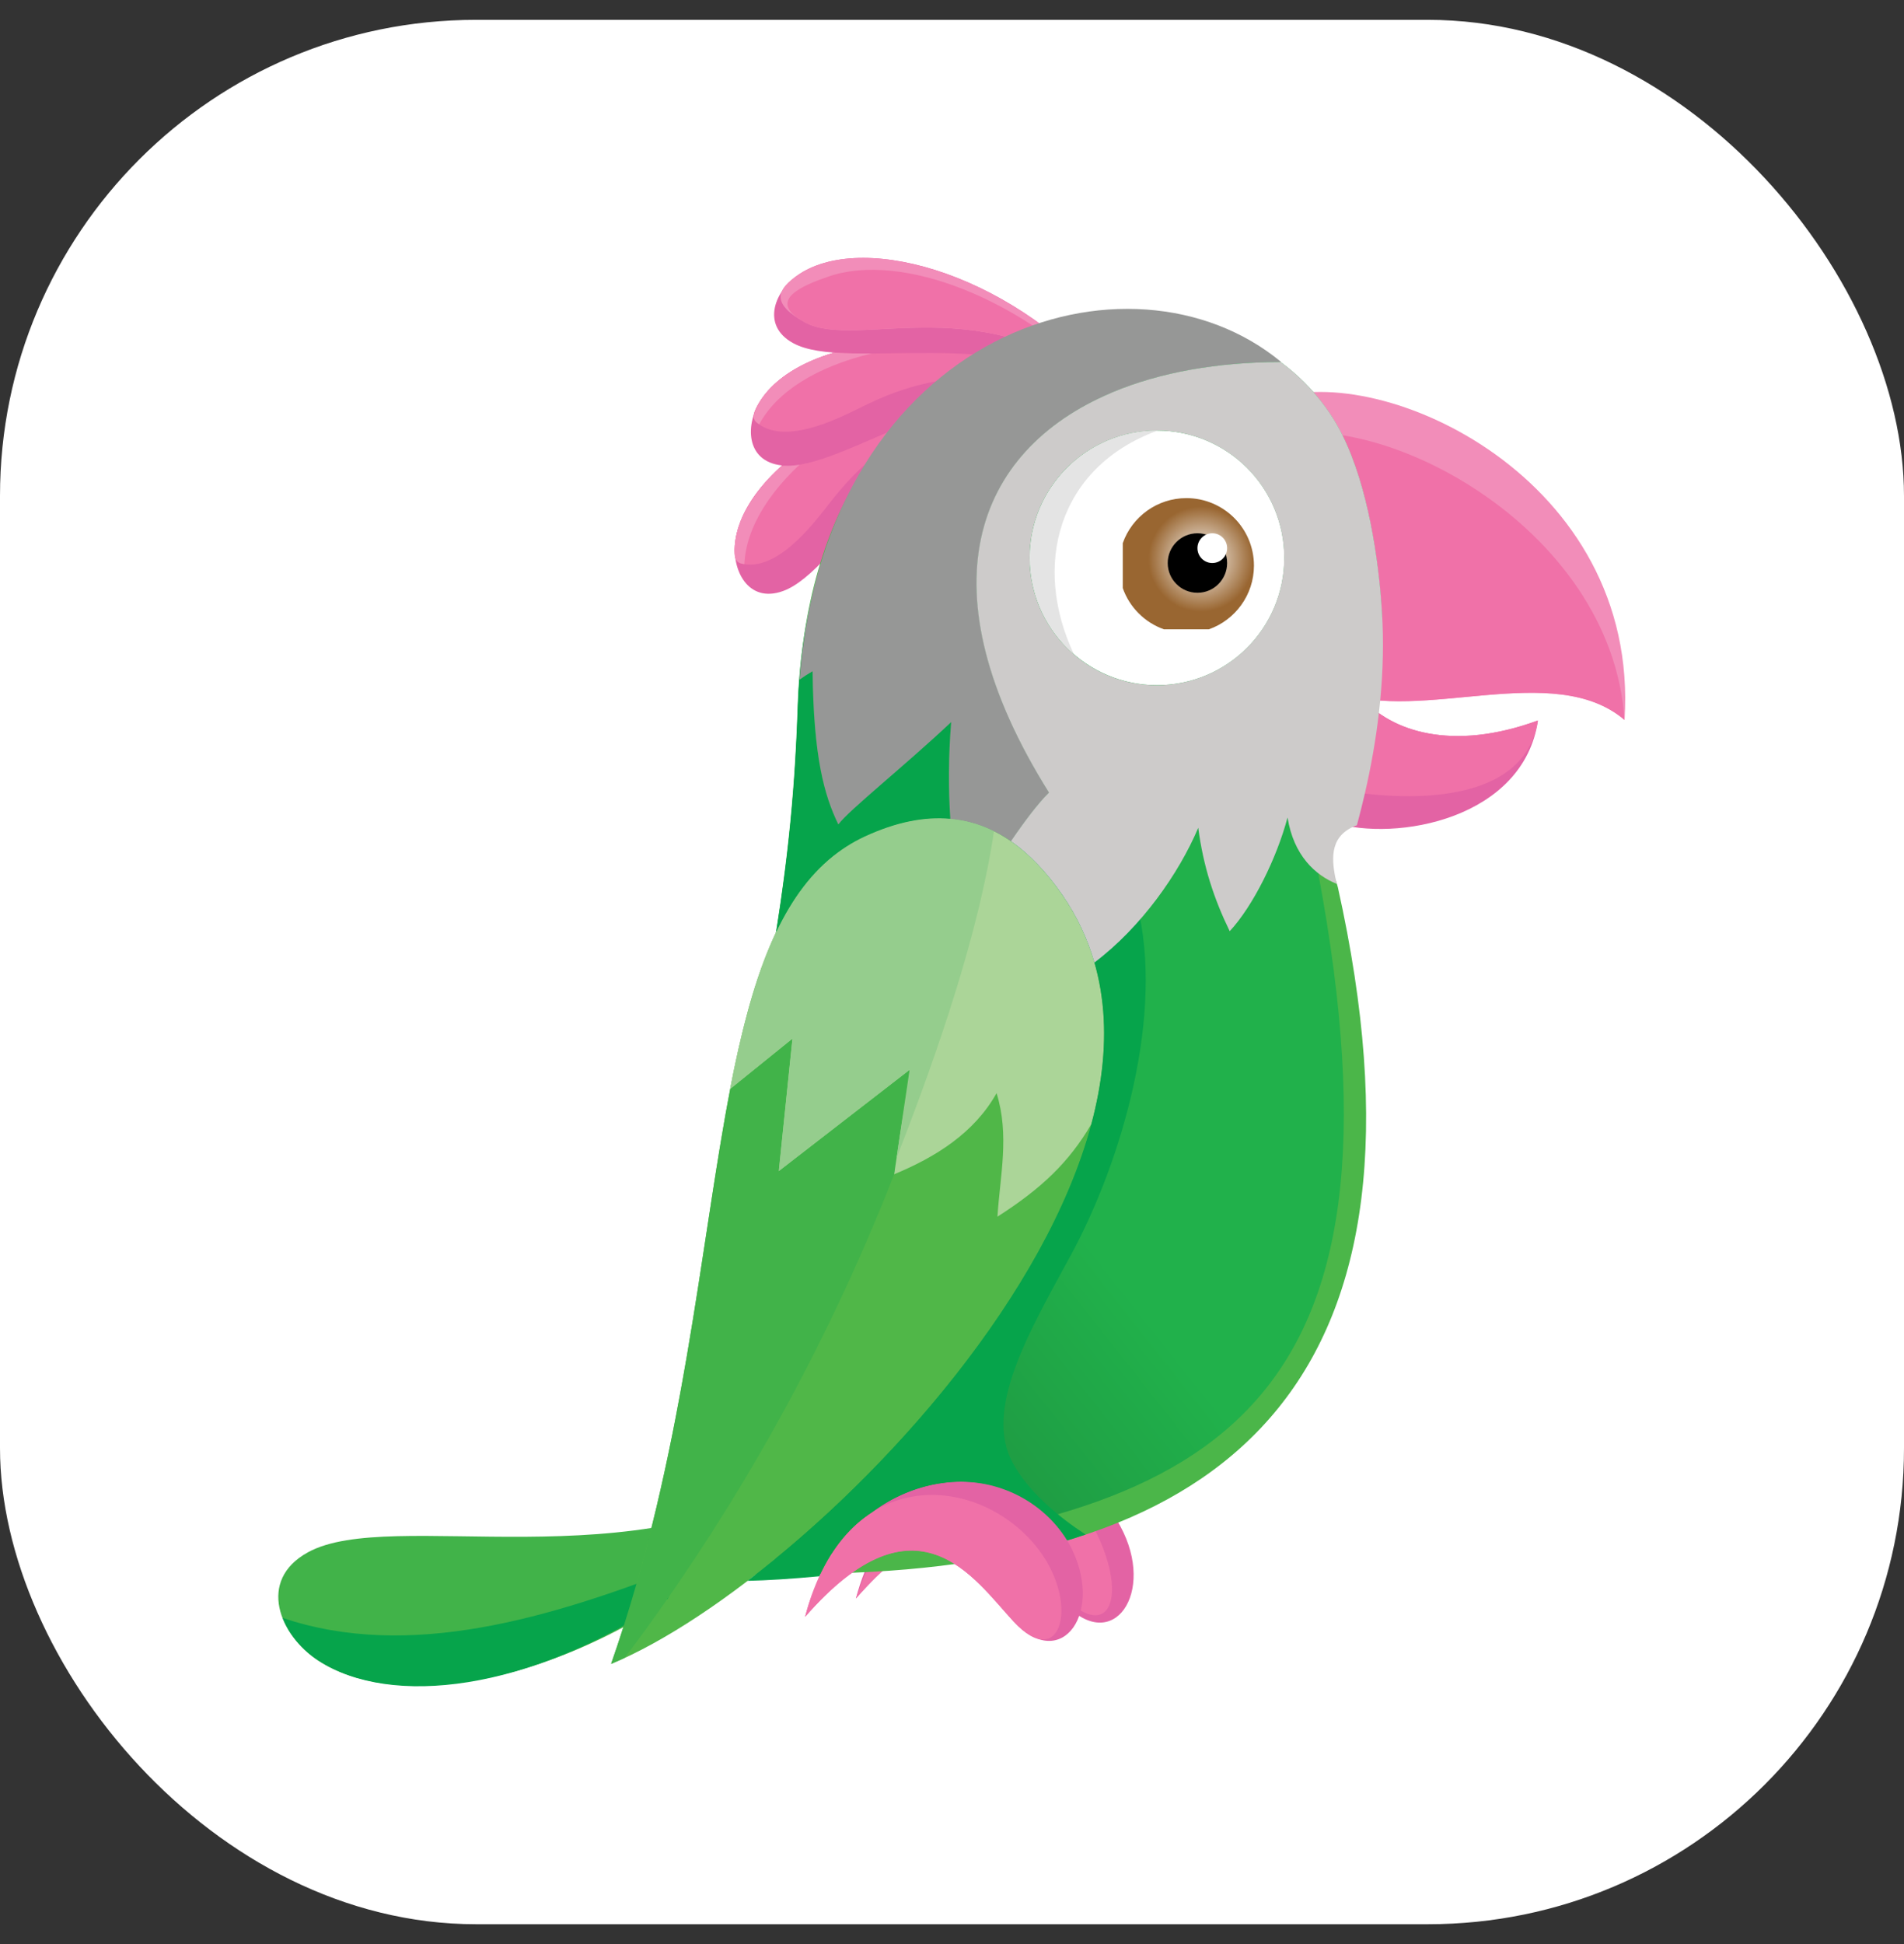 <svg class="app-icon" data-droip="dpa31ltt" xmlns="http://www.w3.org/2000/svg" width="48" height="49" viewBox="0 0 48 49" fill="none">
    <rect x="0" y="0" width="48" height="49" fill="#333333" stroke="none"/>
    <g clip-path="url(#clip0_1266_25573)">
        <rect y="0.5" width="48" height="48" fill="white" data-darkreader-inline-fill="" style="--darkreader-inline-fill: #17191a;"></rect>
        <path fill-rule="evenodd" clip-rule="evenodd" d="M18.54 13.618C18.833 11.65 22.23 9.516 26.12 9.681C22.854 10.602 21.18 14.379 19.738 14.898C18.853 15.217 18.431 14.355 18.54 13.618Z" fill="#E363A4" data-darkreader-inline-fill="" style="--darkreader-inline-fill: #d9629e;"></path>
        <path fill-rule="evenodd" clip-rule="evenodd" d="M18.539 13.618C18.832 11.65 22.229 9.516 26.119 9.681C22.787 10.481 21.624 11.763 20.869 12.738C20.442 13.289 19.548 14.428 18.681 14.202C18.521 14.161 18.485 13.986 18.539 13.618Z" fill="#F071A8" data-darkreader-inline-fill="" style="--darkreader-inline-fill: #e4689e;"></path>
        <path fill-rule="evenodd" clip-rule="evenodd" d="M20.541 11.375C19.432 12.285 18.807 13.284 18.766 14.219C18.738 14.214 18.709 14.209 18.682 14.201C18.609 14.182 18.561 14.135 18.537 14.055C18.519 13.917 18.519 13.774 18.538 13.636C18.539 13.63 18.54 13.623 18.54 13.617C18.633 12.991 19.041 12.348 19.678 11.768C19.946 11.661 20.233 11.526 20.541 11.375Z" fill="#F28DB9" data-darkreader-inline-fill="" style="--darkreader-inline-fill: #e57ba9;"></path>
        <path fill-rule="evenodd" clip-rule="evenodd" d="M19.198 10.057C20.319 8.414 24.306 7.973 27.734 9.817C24.394 9.222 21.242 11.893 19.717 11.732C18.782 11.633 18.778 10.673 19.198 10.057Z" fill="#E363A4" data-darkreader-inline-fill="" style="--darkreader-inline-fill: #d9629e;"></path>
        <path fill-rule="evenodd" clip-rule="evenodd" d="M19.198 10.057C20.319 8.414 24.306 7.973 27.735 9.817C24.387 9.084 22.782 9.731 21.677 10.281C21.054 10.591 19.753 11.226 19.071 10.645C18.945 10.538 18.987 10.365 19.198 10.057Z" fill="#F071A8" data-darkreader-inline-fill="" style="--darkreader-inline-fill: #e4689e;"></path>
        <path fill-rule="evenodd" clip-rule="evenodd" d="M20.16 6.903C21.829 5.819 25.678 6.95 28.13 9.973C25.277 8.136 21.339 9.384 19.994 8.648C19.169 8.196 19.535 7.309 20.16 6.903Z" fill="#E363A4" data-darkreader-inline-fill="" style="--darkreader-inline-fill: #d9629e;"></path>
        <path fill-rule="evenodd" clip-rule="evenodd" d="M20.158 6.903C21.827 5.819 25.676 6.95 28.127 9.973C24.863 7.131 21.634 8.858 20.289 8.122C19.464 7.67 19.533 7.309 20.158 6.903Z" fill="#F28DB9" data-darkreader-inline-fill="" style="--darkreader-inline-fill: #e57ba9;"></path>
        <path fill-rule="evenodd" clip-rule="evenodd" d="M20.887 6.97C22.689 6.345 25.801 7.474 28.121 9.973C24.857 7.131 21.627 8.859 20.283 8.123C19.273 7.57 20.271 7.183 20.887 6.97Z" fill="#F071A8" data-darkreader-inline-fill="" style="--darkreader-inline-fill: #e4689e;"></path>
        <path fill-rule="evenodd" clip-rule="evenodd" d="M21.976 8.909C20.581 9.245 19.582 9.872 19.139 10.696C19.115 10.68 19.093 10.662 19.07 10.643C19.013 10.594 18.991 10.531 19.004 10.448C19.047 10.316 19.11 10.188 19.187 10.071C19.191 10.066 19.194 10.061 19.198 10.056C19.554 9.533 20.201 9.131 21.028 8.887C21.315 8.908 21.633 8.912 21.976 8.909Z" fill="#F28DB9" data-darkreader-inline-fill="" style="--darkreader-inline-fill: #e57ba9;"></path>
        <path fill-rule="evenodd" clip-rule="evenodd" d="M34.341 17.598C35.072 18.425 36.602 18.955 38.772 18.16C38.409 20.632 35.209 21.232 33.602 20.731C33.848 19.687 34.094 18.642 34.341 17.598Z" fill="#E363A4" data-darkreader-inline-fill="" style="--darkreader-inline-fill: #d9629e;"></path>
        <path fill-rule="evenodd" clip-rule="evenodd" d="M34.338 17.598C35.069 18.425 36.599 18.955 38.769 18.16C38.405 20.632 34.405 20.174 32.797 19.674C33.044 18.629 34.091 18.642 34.338 17.598Z" fill="#F071A8" data-darkreader-inline-fill="" style="--darkreader-inline-fill: #e4689e;"></path>
        <path fill-rule="evenodd" clip-rule="evenodd" d="M8.025 41.856C10.636 43.554 16.661 41.783 20.499 37.051C16.033 39.926 9.869 37.973 7.764 39.125C6.473 39.832 7.047 41.221 8.025 41.856Z" fill="#41B349" data-darkreader-inline-fill="" style="--darkreader-inline-fill: #57ba5f;"></path>
        <path fill-rule="evenodd" clip-rule="evenodd" d="M32.117 10.058C34.827 9.095 41.347 12.046 40.955 18.144C39.171 16.623 35.815 18.233 33.757 17.44C33.151 15.157 32.723 12.34 32.117 10.058Z" fill="#F28DB9" data-darkreader-inline-fill="" style="--darkreader-inline-fill: #e57ba9;"></path>
        <path fill-rule="evenodd" clip-rule="evenodd" d="M31.852 11.073C34.562 10.111 40.632 13.211 40.953 18.146C39.168 16.625 35.812 18.236 33.755 17.442C33.148 15.16 32.458 13.356 31.852 11.073Z" fill="#F071A8" data-darkreader-inline-fill="" style="--darkreader-inline-fill: #e4689e;"></path>
        <path fill-rule="evenodd" clip-rule="evenodd" d="M21.578 40.29C22.576 36.441 26.839 35.881 28.244 38.469C29.154 40.146 28.052 41.727 26.834 40.408C25.82 39.309 24.389 37.066 21.578 40.29Z" fill="#E363A4" data-darkreader-inline-fill="" style="--darkreader-inline-fill: #d9629e;"></path>
        <path fill-rule="evenodd" clip-rule="evenodd" d="M21.578 40.289C22.745 36.71 26.387 36.108 27.621 38.596C28.474 40.317 27.927 41.459 26.709 40.139C25.694 39.04 24.389 37.066 21.578 40.289Z" fill="#F071A8" data-darkreader-inline-fill="" style="--darkreader-inline-fill: #e4689e;"></path>
        <path fill-rule="evenodd" clip-rule="evenodd" d="M20.118 17.787C20.454 7.547 29.548 6.657 32.511 11.695C33.264 12.975 33.901 14.483 33.989 15.958C34.092 17.651 33.834 17.966 33.331 19.817C32.61 20.086 33.56 21.689 33.727 22.361C36.48 34.737 31.018 39.246 21.561 39.638C15.204 39.901 16.438 39.247 16.966 37.199C18.053 32.969 18.657 28.73 19.403 24.491C19.824 22.099 20.04 20.175 20.118 17.787Z" fill="#4BB649" data-darkreader-inline-fill="" style="--darkreader-inline-fill: #58b456;"></path>
        <path d="M20.11 17.788C20.032 20.175 19.816 22.099 19.395 24.491C18.649 28.73 18.045 32.969 16.957 37.199C16.43 39.247 14.666 39.781 20.999 39.154C31.295 38.136 36.001 35.009 32.972 20.703C33.801 18.312 34.968 17.612 34.837 15.446C34.748 13.97 34.431 11.948 33.678 10.667C32.64 8.903 30.708 7.992 28.619 7.992C24.743 7.992 20.328 11.132 20.11 17.788Z" fill="url(#paint0_linear_1266_25573)"></path>
        <path fill-rule="evenodd" clip-rule="evenodd" d="M29.169 10.852C27.398 10.852 25.961 12.289 25.961 14.06C25.961 15.833 27.398 17.27 29.169 17.27C30.941 17.27 32.378 15.833 32.378 14.06C32.378 12.289 30.941 10.852 29.169 10.852Z" fill="white" data-darkreader-inline-fill="" style="--darkreader-inline-fill: #dcdbd8;"></path>
        <path d="M28.305 13.69V14.823C28.475 15.307 28.859 15.691 29.343 15.862H30.476C31.137 15.628 31.612 14.998 31.612 14.256C31.612 13.317 30.849 12.555 29.91 12.555C29.168 12.555 28.538 13.028 28.305 13.69Z" fill="url(#paint1_radial_1266_25573)"></path>
        <path fill-rule="evenodd" clip-rule="evenodd" d="M30.188 13.441C29.774 13.441 29.438 13.777 29.438 14.191C29.438 14.605 29.774 14.941 30.188 14.941C30.602 14.941 30.936 14.605 30.936 14.191C30.936 13.777 30.602 13.441 30.188 13.441Z" fill="black" data-darkreader-inline-fill="" style="--darkreader-inline-fill: #dcdbd8;"></path>
        <path fill-rule="evenodd" clip-rule="evenodd" d="M30.562 13.441C30.356 13.441 30.188 13.609 30.188 13.816C30.188 14.024 30.356 14.191 30.562 14.191C30.769 14.191 30.936 14.024 30.936 13.816C30.936 13.609 30.769 13.441 30.562 13.441Z" fill="white" data-darkreader-inline-fill="" style="--darkreader-inline-fill: #dcdbd8;"></path>
        <path fill-rule="evenodd" clip-rule="evenodd" d="M21.802 21.084C17.367 23.137 18.698 32.53 15.406 41.94C20.728 39.729 31.174 28.922 26.787 22.562C25.528 20.738 23.921 20.104 21.802 21.084Z" fill="#50B748" data-darkreader-inline-fill="" style="--darkreader-inline-fill: #5db556;"></path>
        <path fill-rule="evenodd" clip-rule="evenodd" d="M18.406 27.449C18.935 24.706 19.64 22.577 21.122 21.483C21.191 21.431 21.262 21.383 21.334 21.336C21.482 21.241 21.637 21.155 21.8 21.08C23.918 20.1 25.525 20.733 26.784 22.558C27.951 24.25 28.069 26.256 27.513 28.332C26.951 29.294 26.255 29.957 25.146 30.666C25.21 29.634 25.455 28.619 25.124 27.553C24.558 28.56 23.585 29.166 22.54 29.598C22.585 28.782 22.886 27.782 22.931 26.966C21.836 27.813 20.741 28.661 19.645 29.509C19.641 29.512 19.637 29.515 19.632 29.519C19.508 28.408 19.595 27.341 19.977 26.18C19.453 26.603 18.929 27.026 18.406 27.449Z" fill="#ABD598" data-darkreader-inline-fill="" style="--darkreader-inline-fill: #9fc88c;"></path>
        <path fill-rule="evenodd" clip-rule="evenodd" d="M7.125 40.779C10.32 41.858 13.864 40.785 17.224 39.477C17.13 39.764 16.936 40.008 16.836 40.295C13.324 42.637 9.851 43.041 8.03 41.857C7.624 41.593 7.287 41.2 7.125 40.779Z" fill="#06A44B" data-darkreader-inline-fill="" style="--darkreader-inline-fill: #56ed98;"></path>
        <path fill-rule="evenodd" clip-rule="evenodd" d="M19.648 29.509L22.933 26.966L22.542 29.598C20.726 34.238 18.484 38.017 16.309 41.029C16.118 41.293 15.93 41.546 15.745 41.787C15.629 41.84 15.517 41.89 15.406 41.936C17.247 36.675 17.642 31.419 18.409 27.448L19.979 26.18L19.75 28.406L19.635 29.519L19.648 29.509Z" fill="#41B349" data-darkreader-inline-fill="" style="--darkreader-inline-fill: #57ba5f;"></path>
        <path fill-rule="evenodd" clip-rule="evenodd" d="M25.058 20.948C24.688 23.473 23.651 26.506 22.601 29.189L22.931 26.966L19.645 29.509L19.632 29.519L19.747 28.406L19.977 26.18L18.406 27.449C18.935 24.706 19.64 22.577 21.122 21.482C21.191 21.431 21.262 21.383 21.334 21.336C21.482 21.241 21.637 21.155 21.8 21.08C23.053 20.5 24.128 20.485 25.058 20.948Z" fill="#95CD8D" data-darkreader-inline-fill="" style="--darkreader-inline-fill: #8dc285;"></path>
        <path fill-rule="evenodd" clip-rule="evenodd" d="M20.297 40.751C21.294 36.902 25.558 36.342 26.962 38.929C27.873 40.607 26.771 42.188 25.553 40.869C24.539 39.77 23.108 37.527 20.297 40.751Z" fill="#E363A4" data-darkreader-inline-fill="" style="--darkreader-inline-fill: #d9629e;"></path>
        <path fill-rule="evenodd" clip-rule="evenodd" d="M20.297 40.753C21.294 36.905 24.569 37.128 26.085 38.932C27.265 40.337 26.771 42.191 25.553 40.872C24.539 39.773 23.108 37.53 20.297 40.753Z" fill="#F071A8" data-darkreader-inline-fill="" style="--darkreader-inline-fill: #e4689e;"></path>
        <path fill-rule="evenodd" clip-rule="evenodd" d="M18.844 39.845C22.409 37.123 26.373 32.583 27.513 28.335C28.069 26.258 27.951 24.252 26.784 22.56C26.387 21.985 25.956 21.529 25.485 21.204C26.11 20.286 26.792 19.457 26.884 19.871C27.166 21.14 27.219 22.02 27.769 24.096C28.138 23.589 28.426 23.175 28.667 22.814C29.352 25.523 28.312 29.207 27 31.629C25.96 33.547 24.781 35.522 25.537 36.883C25.582 36.963 25.63 37.042 25.682 37.12C26.061 37.69 26.686 38.233 27.37 38.679C27.225 38.721 27.054 38.786 26.904 38.826C26.274 37.817 25.144 37.281 24.018 37.352C23.896 37.36 23.775 37.374 23.653 37.395C23.078 37.491 22.504 37.73 21.992 38.112C21.472 38.44 21.005 38.966 20.655 39.73C19.941 39.797 19.343 39.834 18.844 39.845Z" fill="#06A44B" data-darkreader-inline-fill="" style="--darkreader-inline-fill: #56ed98;"></path>
        <path fill-rule="evenodd" clip-rule="evenodd" d="M21.123 21.486C20.473 21.966 19.972 22.646 19.57 23.49C19.881 21.54 20.049 19.834 20.116 17.79C20.124 17.566 20.136 17.346 20.152 17.13C20.259 17.054 20.369 16.984 20.482 16.918C20.509 19.078 20.771 20.036 21.131 20.779C21.395 20.42 22.792 19.314 23.977 18.199C23.906 19.057 23.904 19.901 23.955 20.638C23.301 20.578 22.587 20.72 21.802 21.083C21.638 21.159 21.483 21.244 21.335 21.34C21.263 21.386 21.192 21.434 21.123 21.486Z" fill="#06A44B" data-darkreader-inline-fill="" style="--darkreader-inline-fill: #56ed98;"></path>
        <path fill-rule="evenodd" clip-rule="evenodd" d="M26.451 19.977C26.182 20.239 25.828 20.709 25.491 21.205C25.352 21.109 25.209 21.024 25.063 20.952C24.716 20.778 24.349 20.672 23.959 20.637C23.908 19.9 23.91 19.057 23.98 18.199C22.796 19.314 21.399 20.42 21.135 20.779C20.775 20.036 20.512 19.078 20.486 16.918C20.373 16.983 20.263 17.054 20.156 17.13C20.84 8.264 28.506 5.979 32.299 9.125C26.027 9.133 22.132 13.085 26.451 19.977Z" fill="#969796" data-darkreader-inline-fill="" style="--darkreader-inline-fill: #9e968c;"></path>
        <path fill-rule="evenodd" clip-rule="evenodd" d="M29.185 10.852C26.64 11.785 26.026 14.283 27.075 16.491C26.393 15.903 25.961 15.032 25.961 14.06C25.961 12.289 27.398 10.852 29.169 10.852H29.185Z" fill="#E4E4E4" data-darkreader-inline-fill="" style="--darkreader-inline-fill: #ccc8c4;"></path>
        <path fill-rule="evenodd" clip-rule="evenodd" d="M30.208 20.864C30.335 21.84 30.605 22.657 31.001 23.471C31.592 22.835 32.189 21.623 32.459 20.605C32.613 21.564 33.158 22.059 33.699 22.278C33.556 21.672 33.519 21.124 34.097 20.846C34.132 20.83 34.168 20.814 34.208 20.8C34.279 20.534 34.346 20.268 34.407 20.005C34.565 19.321 34.684 18.645 34.761 17.98C34.773 17.872 34.784 17.765 34.795 17.658C34.868 16.903 34.884 16.165 34.841 15.447C34.76 14.082 34.481 12.251 33.845 10.97C33.794 10.866 33.739 10.765 33.682 10.668C33.515 10.385 33.325 10.123 33.114 9.884C32.865 9.599 32.587 9.346 32.285 9.125C30.687 9.128 29.244 9.386 28.051 9.885C28.049 9.887 28.046 9.887 28.044 9.888C28.039 9.89 28.035 9.892 28.031 9.894C28.025 9.897 28.017 9.899 28.011 9.903C24.557 11.369 23.241 14.865 26.445 19.977C26.176 20.239 25.822 20.709 25.485 21.204C25.955 21.529 26.387 21.986 26.784 22.56C27.154 23.099 27.419 23.668 27.59 24.261C28.78 23.361 29.722 22.012 30.208 20.864ZM29.165 17.27C28.365 17.27 27.633 16.977 27.071 16.491C26.389 15.903 25.957 15.033 25.957 14.061C25.957 12.289 27.394 10.852 29.165 10.852H29.181C30.945 10.861 32.374 12.294 32.374 14.061C32.374 15.833 30.937 17.27 29.165 17.27Z" fill="#CDCBCA" data-darkreader-inline-fill="" style="--darkreader-inline-fill: #bdb9b2;"></path>
    </g>
    <defs>
        <linearGradient id="paint0_linear_1266_25573" x1="23.245" y1="25.786" x2="-8.633" y2="50.923" gradientUnits="userSpaceOnUse">
            <stop stop-color="#21B14B" data-darkreader-inline-stopcolor="" style="--darkreader-inline-stopcolor: #198739;"></stop>
            <stop offset="0.003" stop-color="#21B14B" data-darkreader-inline-stopcolor="" style="--darkreader-inline-stopcolor: #198739;"></stop>
            <stop offset="1" stop-color="#0F1010" data-darkreader-inline-stopcolor="" style="--darkreader-inline-stopcolor: #0b0c0c;"></stop>
        </linearGradient>
        <radialGradient id="paint1_radial_1266_25573" cx="0" cy="0" r="1" gradientUnits="userSpaceOnUse" gradientTransform="translate(30.279 14.092) rotate(180) scale(1.327)">
            <stop stop-color="white" data-darkreader-inline-stopcolor="" style="--darkreader-inline-stopcolor: #17191a;"></stop>
            <stop offset="1" stop-color="#996631" data-darkreader-inline-stopcolor="" style="--darkreader-inline-stopcolor: #744e25;"></stop>
        </radialGradient>
        <clipPath id="clip0_1266_25573">
            <rect y="0.5" width="48" height="48" rx="12" fill="white" data-darkreader-inline-fill="" style="--darkreader-inline-fill: #dcdbd8;"></rect>
        </clipPath>
    </defs>
</svg>